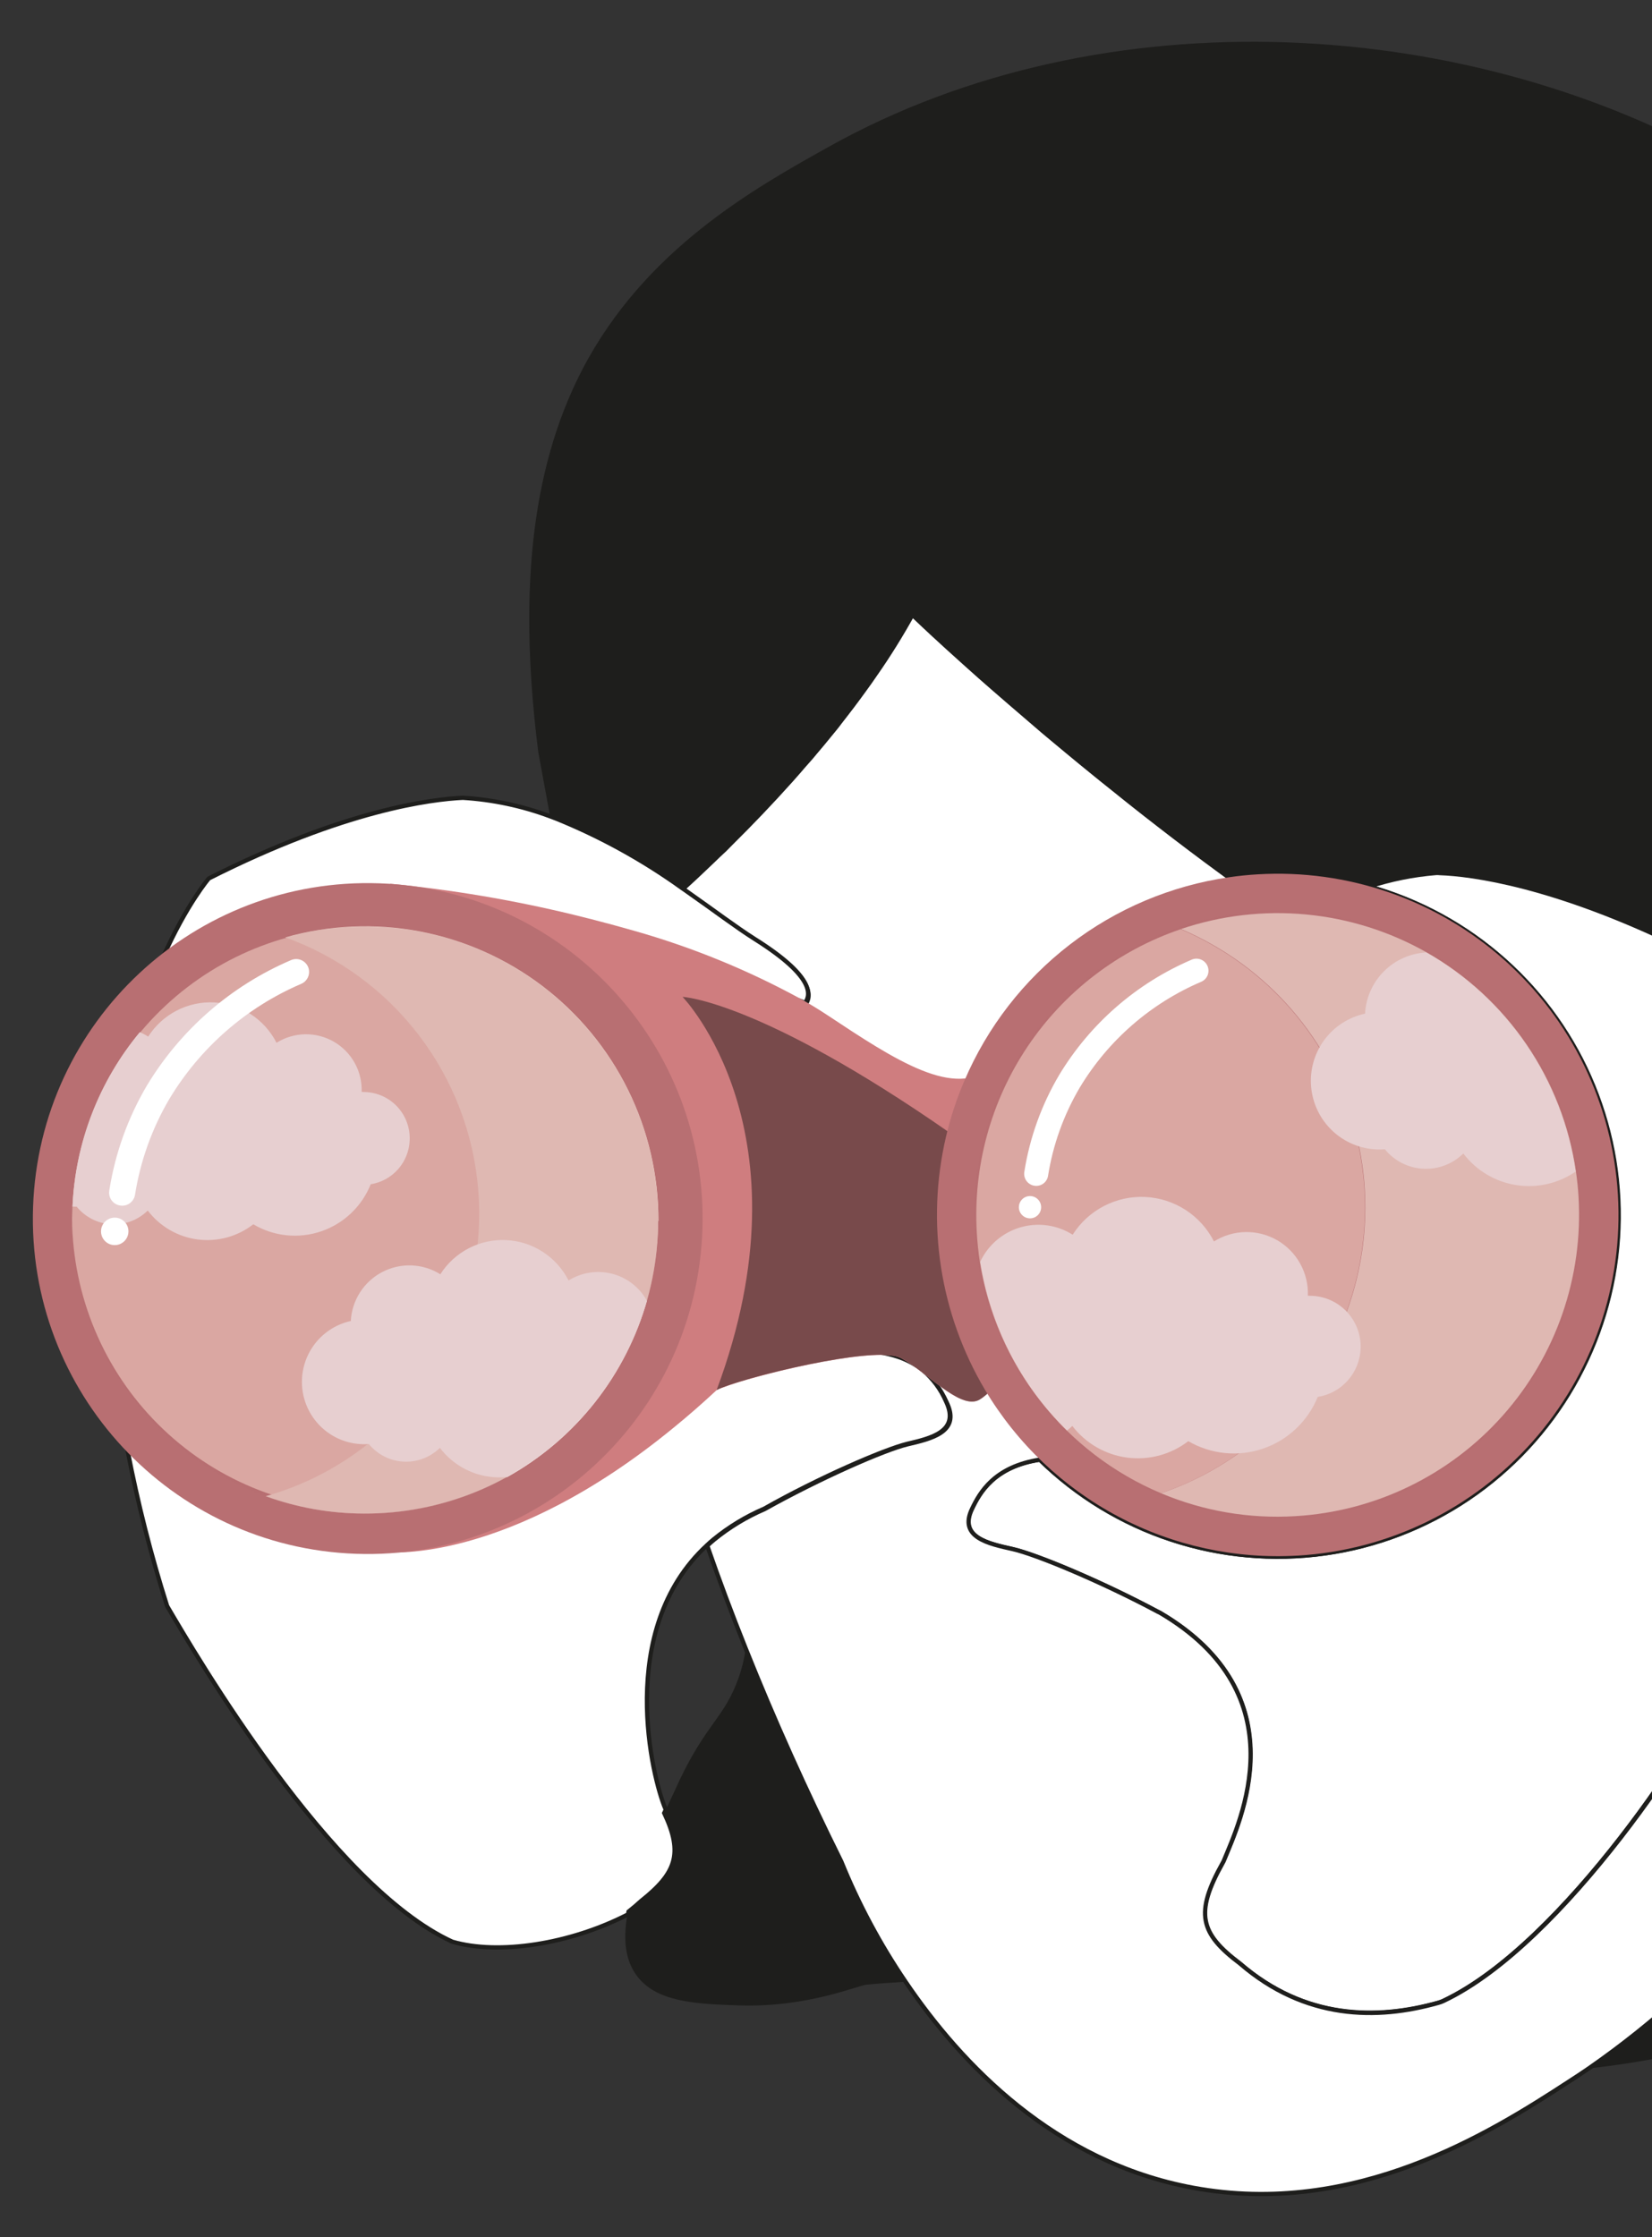<svg viewBox="0 0 387 524" fill="none" xmlns="http://www.w3.org/2000/svg">
<rect x="0" y="0" width="387" height="524" fill="#333333" stroke="none"/>
<g clip-path="url(#clip0_111_575)">
<path d="M212.149 464.22C209.232 464.376 206.208 464.589 203.028 464.888C200.914 465.088 189.012 470.291 173.112 469.751C163.905 469.429 154.94 469.116 150.074 463.873C146.537 460.105 145.845 454.735 146.974 448.471L147.087 447.837C148.085 447.052 149.069 446.221 150.056 445.314C158.211 438.84 159.947 434.284 155.444 424.741L155.94 423.999C157.038 421.653 158.167 419.278 159.22 416.93C165.76 403.308 169.672 402.427 173.067 392.917C173.819 390.751 174.359 388.517 174.68 386.246C181.184 402.602 188.639 419.214 197.045 436.082C201.073 445.969 206.136 455.401 212.149 464.22Z" fill="#1E1E1C"/>
<path d="M137.281 232.976C137.274 233.158 137.268 233.34 137.262 233.522C137.268 233.34 137.168 233.169 137.129 232.986C136.585 230.749 136.041 228.543 135.511 226.338L135.393 225.832C134.942 223.979 134.507 222.111 134.071 220.258L133.18 215.398L136.411 216.209C136.461 218.246 136.526 220.283 136.623 222.291C136.681 223.675 136.739 225.059 136.812 226.444L136.867 227.463C136.864 227.554 136.86 227.661 136.857 227.752C136.94 229.273 137.023 230.795 137.125 232.226C137.252 232.504 137.258 232.747 137.281 232.976Z" fill="#1E1E1C"/>
<path d="M138.425 216.689C141.34 217.429 144.314 218.247 147.3 219.126C146.285 219.986 145.348 220.743 144.552 221.399L143.46 222.287L142.087 223.393L141.744 223.67L140.856 224.353C140.856 224.353 140.856 224.353 140.853 224.429L140.439 223.7L139.583 222.152L138.425 216.689Z" fill="#1E1E1C"/>
<path d="M557.668 483.188C552.596 492.958 536.909 495.872 526.562 495.617C506.762 495.153 494.35 482.858 484.464 476.392C452.994 455.838 423.336 478.904 372.091 484.524C433.463 442.049 481.648 357.819 477.401 269.342C465.994 273.943 453.72 275.992 441.441 275.345L438.412 275.239C437.534 275.208 436.655 275.178 435.766 275.04L435.145 275.019C433.134 274.842 431.096 274.604 429.105 274.322C426.087 273.912 423.072 273.402 420.061 272.791C418.857 272.536 417.638 272.281 416.42 271.995L416.299 271.991C410.677 244.123 400.081 228.444 396.747 224.06C396.116 223.231 395.298 222.562 394.359 222.109C364.145 207.278 344.67 204.912 337.358 204.581C337.077 204.548 336.793 204.538 336.51 204.551C331.141 204.947 325.837 205.981 320.711 207.629C315.68 209.229 310.795 211.258 306.11 213.695L305.137 214.207L302.232 215.776L299.642 213.97L298.814 213.379L297.067 212.164C294.601 210.417 292.161 208.666 289.746 206.911L287.883 205.555L286.124 204.264C276.131 196.913 266.803 189.662 258.383 182.852L256.599 181.408C254.23 179.493 251.936 177.61 249.716 175.761L248.081 174.398L246.46 173.05L244.265 171.212C238.731 166.462 233.814 162.251 229.622 158.55L226.682 155.927C223.199 152.767 220.332 150.192 218.203 148.219L217.278 147.351L217.028 147.115L216.5 146.625L213.696 143.976C211.092 148.654 208.201 153.276 205.087 157.799C204.655 158.437 204.208 159.075 203.762 159.712L202.375 161.638L200.99 163.534C200.067 164.792 199.113 166.05 198.145 167.292L196.688 169.063C195.942 170.024 195.105 170.982 194.405 171.93L192.599 174.13L191.018 176.003C190.337 176.83 189.642 177.626 188.947 178.421C188.252 179.217 187.728 179.898 187.115 180.529L185.283 182.607C180.55 187.893 175.827 192.907 171.213 197.378L169.767 198.846L168.199 200.31C167.508 201 166.803 201.659 166.113 202.318L164.09 204.237L162.741 205.511L160.58 207.501L159.812 208.218L159.013 208.934C150.476 202.895 140.291 196.282 128.982 191.908L128.894 191.389L126.104 176.21C121.627 140.759 123.844 110.735 136.44 86.512C151.065 58.486 176.488 44.248 194.039 34.443C258.756 -1.795 344.985 3.678 405.903 39.279C437.178 57.594 483.185 96.425 483.563 131.597C483.59 133.876 483.578 150.703 485.843 173.092C488.025 194.84 490.306 201.587 493.007 207.149C500.564 222.6 507.385 220.91 514.354 234.928C524.682 255.685 518.689 277.482 517.352 282.356C513.547 296.211 508.665 297.528 507.154 308.213C505.243 321.693 512.628 325.11 520.653 347.548C526.111 362.744 533.696 383.891 530.673 407.918C529.966 413.391 528.912 417.516 530.113 423.951C532.462 436.548 541.789 439.076 550.461 453.397C555.317 461.54 562.642 473.611 557.668 483.188Z" fill="#1E1E1C"/>
<path d="M165.685 362.072C165.505 361.58 165.325 361.103 165.16 360.611" stroke="#1E1E1C" stroke-miterlimit="10"/>
<path d="M360.866 252.513L357.183 250.759C353.426 248.927 349.733 247.006 345.921 245.035L341.188 242.485L339.433 241.528L336.265 239.777L334.421 238.74C333.082 237.995 331.775 237.235 330.452 236.475L330.05 236.249C327.196 234.62 324.359 232.942 321.539 231.213L320.38 230.519L320.259 230.515L315.242 227.439C313.565 226.409 311.919 225.364 310.272 224.319C308.626 223.274 306.979 222.23 305.351 221.11C302.385 219.214 299.526 217.292 296.666 215.385C292.71 217.524 288.931 219.807 285.425 222.084L281.359 224.767C274.138 229.663 267.956 234.322 263.089 237.357L262.671 237.615C261.39 238.369 260.419 239.553 259.928 240.957C259.438 242.361 259.46 243.894 259.992 245.282C260.331 246.229 260.876 247.088 261.587 247.798C261.688 247.901 261.796 247.996 261.911 248.083C262.579 248.661 263.354 249.102 264.193 249.379C265.031 249.655 265.916 249.764 266.797 249.697C278.326 249.067 292.928 249.471 300.847 249.778C302.346 249.817 303.791 250.35 304.958 251.294C306.125 252.238 306.95 253.54 307.305 255C307.31 255.025 307.309 255.051 307.302 255.076C307.346 255.247 307.38 255.421 307.405 255.596L307.514 256.389C308.937 265.992 312.642 286.229 313.662 305.628C313.761 307.591 313.828 309.552 313.867 311.482C314.001 316.124 313.88 320.769 313.502 325.396C311.882 343.99 305.136 356.997 287.121 350.126C284.128 349.004 281.388 348.027 278.735 347.145C272.075 344.864 265.23 343.161 258.278 342.056L257.04 341.906C252.595 341.243 248.079 341.213 243.625 341.817" stroke="#1E1E1C" stroke-miterlimit="10"/>
<path d="M404.988 390.025C404.773 390.519 404.545 390.982 404.344 391.521C398.351 405.952 366.191 455.493 338.045 468.71C337.654 468.893 337.248 469.041 336.831 469.153C322.517 473.118 305.704 473.093 290.395 459.937C280.998 452.911 279.755 448.145 286.353 436.347C286.486 436.135 286.595 435.91 286.68 435.675C290.261 426.9 304.705 397.091 271.616 377.756L271.169 377.543C258.147 370.542 242.636 364.077 237.129 362.852C231.623 361.627 224.412 360.145 227.635 353.408C229.417 349.689 232.785 343.549 243.547 341.906C252.255 350.421 262.792 356.828 274.352 360.638C285.912 364.447 298.189 365.558 310.244 363.885C322.3 362.212 333.813 357.799 343.905 350.984C353.997 344.169 362.399 335.133 368.47 324.567C374.54 314 378.118 302.183 378.929 290.019C379.741 277.856 377.764 265.668 373.151 254.387C368.537 243.107 361.41 233.033 352.312 224.936C343.215 216.84 332.39 210.935 320.664 207.673C325.782 205.989 331.082 204.92 336.452 204.488C336.735 204.475 337.018 204.485 337.3 204.518C344.629 204.774 364.102 207.216 394.301 222.046C395.239 222.499 396.057 223.168 396.689 223.998C400.008 228.381 410.603 244.06 416.24 271.928L416.361 271.932C420.808 301.733 421.984 350.54 404.988 390.025Z" fill="white" stroke="#1E1E1C" stroke-miterlimit="10"/>
<path d="M372.151 484.527C370.597 485.596 369.045 486.62 367.494 487.614C349.234 499.505 317.53 519.508 279.523 512.469C247.06 506.46 225.226 483.524 212.149 464.219C206.151 455.395 201.104 445.958 197.092 436.068C188.725 419.221 181.27 402.609 174.726 386.232C171.453 378.068 168.44 370.015 165.685 362.072C166.187 361.588 166.703 361.136 167.25 360.684C170.846 357.749 174.835 355.333 179.099 353.504C191.872 346.357 207.179 339.602 212.591 338.318C218.003 337.034 225.077 335.489 221.842 328.694C221.531 328.045 221.177 327.319 220.734 326.559C219.613 324.575 218.131 322.819 216.367 321.38L216.204 321.252C215.88 320.983 215.51 320.727 215.155 320.487L215.006 320.39C213.423 319.359 211.699 318.562 209.889 318.025C202.388 315.727 190.154 316.12 169.686 323.5L167.228 324.416L163.465 325.803C161.246 326.72 158.922 327.358 156.546 327.703C155.314 327.884 154.068 327.943 152.825 327.877C149.636 327.754 146.564 326.638 144.037 324.684C124.754 309.871 132.237 248.442 134.017 235.686C134.221 234.175 134.355 233.375 134.355 233.375C134.355 233.375 136.057 233.267 138.912 233.139L139.003 233.142L144.09 232.925C155.613 232.462 174.442 232.087 184.007 233.864C185.633 234.095 187.213 234.581 188.687 235.303C190.103 233.409 190.876 229.077 176.96 220.329C172.629 217.596 167.252 213.52 160.992 209.14L159.867 208.357L160.635 207.639L162.797 205.65L164.145 204.375L166.168 202.457C166.858 201.797 167.564 201.138 168.255 200.449L169.822 198.985L171.268 197.517C175.838 192.999 180.606 188.032 185.339 182.745L187.17 180.668C187.785 179.975 188.404 179.192 189.002 178.56C189.601 177.928 190.392 176.968 191.073 176.142L192.655 174.268L194.46 172.068C195.236 171.124 196.043 170.165 196.743 169.202L198.188 167.339C199.156 166.097 200.11 164.839 201.033 163.581L202.419 161.685L203.805 159.759C204.252 159.122 204.699 158.484 205.13 157.846C208.242 153.399 211.135 148.701 213.74 144.023L216.543 146.673L217.072 147.162L217.321 147.398L218.246 148.266C220.376 150.239 223.24 152.86 226.725 155.974L229.666 158.597C233.857 162.298 238.774 166.509 244.309 171.259L246.504 173.097L248.124 174.445L249.76 175.808C251.97 177.647 254.264 179.529 256.643 181.455L258.427 182.899C266.846 189.709 276.129 196.959 286.167 204.311L287.926 205.602L289.789 206.958C292.194 208.713 294.634 210.464 297.11 212.211L298.857 213.426L299.685 214.017L302.276 215.824L305.181 214.254L306.154 213.742C310.838 211.305 315.723 209.276 320.754 207.676C332.48 210.938 343.306 216.843 352.403 224.94C361.5 233.036 368.628 243.11 373.241 254.39C377.855 265.671 379.831 277.859 379.02 290.022C378.209 302.186 374.631 314.003 368.56 324.57C362.49 335.136 354.087 344.173 343.996 350.987C333.904 357.802 322.39 362.215 310.335 363.888C298.28 365.561 286.003 364.451 274.442 360.641C262.882 356.832 252.345 350.424 243.637 341.909C232.876 343.553 229.508 349.692 227.725 353.411C224.458 360.147 231.684 361.614 237.22 362.855C242.756 364.097 258.177 370.543 271.26 377.546L271.707 377.759C304.749 397.138 290.352 426.903 286.77 435.678C286.686 435.913 286.576 436.138 286.443 436.35C279.845 448.148 281.09 452.869 290.486 459.94C305.792 473.156 322.604 473.212 336.922 469.156C337.339 469.044 337.745 468.896 338.135 468.713C366.283 455.451 398.442 405.956 404.435 391.525C404.634 391.03 404.862 390.567 405.078 390.028C422.074 350.543 420.899 301.736 416.466 271.966C417.684 272.252 418.903 272.507 420.107 272.762C423.118 273.363 426.133 273.873 429.151 274.293C431.203 274.577 433.241 274.815 435.191 274.99L435.812 275.011C436.705 275.043 437.58 275.164 438.458 275.21L441.487 275.316C453.767 275.963 466.04 273.914 477.447 269.313C481.647 357.819 433.462 442.049 372.151 484.527Z" fill="white" stroke="#1E1E1C" stroke-miterlimit="10"/>
<path d="M157.732 427.403C157.209 426.322 156.612 425.177 155.928 423.938" stroke="#1E1E1C" stroke-miterlimit="10"/>
<path d="M212.519 338.209C207.105 339.539 191.803 346.172 179.027 353.395C174.763 355.224 170.774 357.641 167.178 360.575C166.631 361.027 166.115 361.48 165.613 361.963C144.104 381.79 152.873 416.754 155.875 423.693L155.975 423.879L155.598 424.686C160.101 434.229 158.365 438.785 150.21 445.258C149.223 446.165 148.238 446.996 147.241 447.782L147.128 448.416C133.54 455.428 116.758 457.986 105.968 454.829C77.495 441.791 45.808 387.544 39.154 376.209C35.372 364.284 32.288 352.148 29.917 339.863C28.622 333.53 27.728 327.454 27.009 321.537C22.853 288.192 26.136 262.352 31.323 243.64C33.127 236.973 35.438 230.453 38.236 224.139C43.747 211.787 48.915 205.771 48.915 205.771C80.848 189.619 101.218 187.217 108.417 186.876C115.416 187.304 122.314 188.768 128.884 191.221L130.381 191.79C140.774 196.012 150.63 201.455 159.743 208.003L160.868 208.787C167.128 213.167 172.504 217.242 176.836 219.976C190.752 228.724 190.024 233.057 188.563 234.95C182.617 231.568 157.949 232.012 143.966 232.571L138.879 232.789L138.818 232.786C135.994 232.916 134.262 233.022 134.262 233.022C134.262 233.022 134.127 233.853 133.923 235.334C132.143 248.09 124.66 309.518 143.943 324.332C146.47 326.285 149.542 327.401 152.731 327.524C153.974 327.59 155.221 327.532 156.452 327.35C158.828 327.005 161.152 326.367 163.371 325.451C165.524 324.6 167.598 323.806 169.519 323.084C189.987 315.704 202.221 315.312 209.721 317.609C211.532 318.146 213.256 318.943 214.839 319.975L214.987 320.071C215.343 320.311 215.713 320.567 216.037 320.837L216.199 320.964C218.553 322.95 220.413 325.459 221.629 328.291C225.005 335.38 217.946 336.926 212.519 338.209Z" fill="white" stroke="#1E1E1C" stroke-miterlimit="10"/>
<path d="M155.947 442.892C153.17 445.024 150.201 446.893 147.08 448.475" stroke="#1E1E1C" stroke-miterlimit="10"/>
<path d="M252.482 297.066C252.402 299.357 249.052 304.98 244.739 310.814L243.562 312.397C241.702 314.869 239.72 317.336 237.793 319.562C234.045 323.987 230.604 327.42 228.99 328.063C225.484 329.459 220.136 324.579 215.187 320.852L215.025 320.725C214.686 320.455 214.331 320.2 213.975 319.96L213.827 319.863C212.927 319.228 211.997 318.638 211.038 318.095C210.315 317.758 209.536 317.556 208.74 317.499C199.408 316.398 172.76 323.182 167.884 325.624C164.467 328.8 161.105 331.735 157.844 334.385C118.82 366.433 90.826 363.587 90.826 363.587L90.831 363.42L90.862 354.309L91.369 216.124L91.399 207.012C105.846 208.408 120.176 210.827 134.281 214.251L137.527 215.063C138.174 215.208 138.835 215.383 139.481 215.557C142.426 216.318 145.43 217.137 148.492 218.013C162.144 221.872 175.317 227.264 187.76 234.086C189.856 235.268 191.905 236.525 193.876 237.824C209.598 248.245 223.927 257.736 232.518 249.668C233.42 247.27 234.514 245.47 240.186 244.56C243.771 244.078 247.387 243.859 251.004 243.905L252.763 243.891C259.054 243.913 264.828 245.725 265.776 250.694C266.725 255.663 252.482 297.066 252.482 297.066Z" fill="#CF7D7F"/>
<path d="M244.8 310.816C238.99 318.723 231.618 327.061 229.036 328.064C224.531 329.851 216.918 321.247 211.085 318.082C205.252 314.916 173.288 322.836 167.885 325.593C190.455 264.995 159.898 233.508 159.898 233.508C159.898 233.508 177.883 234.288 222.465 265.324C226.821 266.919 231.95 266.795 235.121 261.529C235.989 260.019 237.154 258.701 238.546 257.656C239.938 256.611 241.527 255.86 243.217 255.449L244.8 310.816Z" fill="#784A4B"/>
<path d="M83.399 363.965C126.695 365.478 163.022 331.546 164.538 288.177C166.053 244.807 132.183 208.422 88.886 206.909C45.59 205.396 9.263 239.328 7.747 282.698C6.232 326.068 40.102 362.453 83.399 363.965Z" fill="#B86F72"/>
<path d="M154.181 286.023C153.894 304.118 146.498 321.371 133.597 334.042C120.696 346.713 103.329 353.779 85.262 353.71C67.195 353.64 49.885 346.439 37.085 333.67C24.284 320.9 17.026 303.59 16.882 285.493C16.916 284.537 16.948 283.597 16.981 282.656C17.827 264.714 25.648 247.814 38.771 235.571C51.893 223.328 69.277 216.713 87.204 217.141C105.131 217.569 122.178 225.006 134.701 237.861C147.223 250.717 154.227 267.97 154.215 285.933L154.181 286.023Z" fill="#EBC4BA"/>
<path d="M154.181 286.023C154.155 295.055 152.351 303.994 148.872 312.328C145.394 320.662 140.309 328.227 133.909 334.591C127.508 340.955 119.919 345.992 111.573 349.415C103.228 352.838 94.291 354.579 85.274 354.539C77.417 354.527 69.621 353.15 62.234 350.469C67.322 349.045 72.227 347.029 76.847 344.464C88.395 338.062 97.855 328.462 104.097 316.813C110.338 305.165 113.096 291.962 112.04 278.784C110.984 265.607 106.159 253.015 98.142 242.515C90.125 232.014 79.257 224.052 66.838 219.58C77.071 216.678 87.837 216.195 98.288 218.17C108.738 220.145 118.588 224.524 127.061 230.961C135.535 237.398 142.4 245.717 147.117 255.265C151.834 264.812 154.273 275.326 154.243 285.979L154.181 286.023Z" fill="#F3DCD2"/>
<path d="M303.998 364.384C289.414 365.244 274.874 362.08 261.96 355.237C249.047 348.394 238.256 338.134 230.76 325.573C220.175 307.754 216.891 286.52 221.596 266.327C222.644 261.829 224.086 257.432 225.906 253.188C231.288 240.58 239.817 229.57 250.674 221.218C261.531 212.865 274.351 207.451 287.9 205.495C290.11 205.162 292.361 204.937 294.64 204.804C305.101 204.182 315.581 205.631 325.483 209.066C335.384 212.502 344.513 217.857 352.348 224.827C360.183 231.797 366.57 240.244 371.146 249.687C375.721 259.129 378.395 269.383 379.014 279.861C379.634 290.339 378.187 300.838 374.756 310.756C371.325 320.675 365.977 329.82 359.019 337.669C352.06 345.517 343.626 351.917 334.198 356.501C324.771 361.085 314.535 363.765 304.074 364.386L303.998 364.384Z" fill="#B86F72"/>
<path d="M303.442 355.146C292.684 355.804 281.92 353.967 271.987 349.779C286.617 344.79 299.209 335.13 307.831 322.282C316.452 309.434 320.627 294.108 319.714 278.655C319.618 276.631 319.385 274.634 319.105 272.665C317.57 262 313.619 251.829 307.554 242.93C301.49 234.032 293.473 226.641 284.117 221.325C281.707 219.946 279.219 218.708 276.666 217.617C286.098 214.429 296.095 213.268 306.004 214.208C315.914 215.148 325.514 218.169 334.18 223.074C343.539 228.388 351.56 235.777 357.627 244.677C363.694 253.576 367.647 263.748 369.183 274.415C369.463 276.384 369.681 278.381 369.792 280.405C370.337 289.676 369.053 298.965 366.013 307.739C362.973 316.514 358.237 324.603 352.075 331.544C345.913 338.485 338.447 344.142 330.102 348.191C321.758 352.241 312.698 354.604 303.442 355.146Z" fill="#F3DCD2"/>
<path d="M271.987 349.779C260.887 345.108 251.162 337.676 243.733 328.186C236.303 318.696 231.416 307.463 229.535 295.551C229.203 293.337 228.964 291.066 228.831 288.783C227.921 273.327 232.1 257.997 240.727 245.149C249.355 232.301 261.953 222.643 276.588 217.66C279.141 218.751 281.629 219.989 284.04 221.368C293.395 226.684 301.412 234.075 307.477 242.973C313.541 251.872 317.492 262.043 319.027 272.708C319.307 274.677 319.541 276.674 319.637 278.698C320.545 294.134 316.377 309.443 307.771 322.281C299.165 335.119 286.595 344.778 271.987 349.779Z" fill="#EBC4BA"/>
<path d="M95.971 267.085C95.879 269.597 94.92 271.999 93.255 273.881C91.591 275.762 89.325 277.005 86.847 277.398C85.821 279.965 84.253 282.28 82.251 284.184C80.248 286.088 77.857 287.535 75.244 288.426C72.63 289.317 69.855 289.631 67.109 289.347C64.363 289.063 61.711 288.187 59.334 286.779C57.504 288.204 55.41 289.252 53.174 289.862C50.937 290.472 48.602 290.632 46.303 290.333C44.004 290.033 41.788 289.281 39.781 288.119C37.775 286.956 36.018 285.407 34.612 283.561C33.492 284.66 32.157 285.514 30.69 286.068C29.223 286.622 27.657 286.865 26.091 286.78C24.526 286.695 22.995 286.285 21.596 285.576C20.197 284.867 18.961 283.874 17.966 282.66L16.982 282.626C17.637 267.653 23.176 253.309 32.752 241.792C33.437 242.073 34.094 242.416 34.717 242.817C36.359 240.237 38.653 238.137 41.366 236.73C44.079 235.323 47.115 234.659 50.167 234.806C53.218 234.953 56.176 235.905 58.742 237.565C61.308 239.226 63.39 241.536 64.777 244.263C66.782 243.004 69.091 242.315 71.456 242.271C73.822 242.226 76.155 242.828 78.205 244.011C80.255 245.194 81.945 246.914 83.093 248.986C84.241 251.058 84.804 253.404 84.722 255.773L85.585 255.803C87.007 255.859 88.404 256.195 89.697 256.792C90.989 257.39 92.151 258.237 93.115 259.285C94.08 260.333 94.829 261.562 95.319 262.9C95.809 264.239 96.03 265.661 95.971 267.085Z" fill="white"/>
<path d="M151.576 304.612C149.097 313.326 144.928 321.466 139.308 328.566C133.688 335.666 126.727 341.587 118.821 345.992C118.034 346.061 117.244 346.084 116.454 346.061C113.847 345.983 111.29 345.322 108.971 344.127C106.652 342.932 104.629 341.232 103.05 339.153C101.93 340.252 100.594 341.106 99.127 341.66C97.66 342.214 96.094 342.457 94.528 342.372C92.963 342.288 91.432 341.878 90.034 341.168C88.635 340.459 87.399 339.466 86.404 338.253C82.725 338.532 79.078 337.404 76.198 335.096C73.317 332.788 71.417 329.472 70.881 325.816C70.346 322.16 71.214 318.436 73.31 315.396C75.407 312.355 78.577 310.224 82.18 309.432C82.306 307.043 83.052 304.729 84.344 302.717C85.635 300.705 87.429 299.066 89.546 297.961C91.664 296.855 94.033 296.322 96.419 296.414C98.805 296.506 101.126 297.22 103.152 298.486C104.793 295.905 107.087 293.806 109.799 292.4C112.512 290.994 115.548 290.331 118.598 290.48C121.649 290.628 124.606 291.581 127.17 293.244C129.733 294.906 131.813 297.218 133.196 299.945C134.698 299.003 136.376 298.376 138.128 298.104C139.879 297.832 141.667 297.92 143.384 298.362C145.1 298.804 146.709 299.591 148.111 300.676C149.514 301.761 150.682 303.12 151.543 304.672L151.576 304.612Z" fill="white"/>
<path d="M318.748 315.86C318.645 318.627 317.587 321.273 315.753 323.344C313.919 325.416 311.423 326.785 308.693 327.218C307.548 330.036 305.813 332.576 303.604 334.664C301.396 336.753 298.765 338.342 295.89 339.324C293.016 340.307 289.964 340.659 286.941 340.358C283.919 340.057 280.997 339.11 278.372 337.579C274.297 340.714 269.146 342.1 264.052 341.432C258.958 340.764 254.337 338.097 251.205 334.018C250.81 334.397 250.393 334.753 249.955 335.083C239.102 324.447 231.97 310.582 229.625 295.554C230.534 293.621 231.843 291.903 233.464 290.514C235.086 289.126 236.983 288.098 239.031 287.499C241.079 286.9 243.23 286.743 245.343 287.04C247.455 287.336 249.481 288.079 251.285 289.219C253.09 286.373 255.615 284.057 258.603 282.504C261.59 280.952 264.935 280.219 268.296 280.38C271.658 280.54 274.917 281.589 277.743 283.419C280.57 285.249 282.862 287.796 284.388 290.8C286.599 289.409 289.147 288.648 291.758 288.598C294.369 288.548 296.943 289.213 299.205 290.519C301.467 291.826 303.331 293.725 304.595 296.014C305.86 298.302 306.478 300.892 306.383 303.506L307.337 303.539C310.477 303.669 313.439 305.037 315.576 307.345C317.714 309.653 318.854 312.714 318.748 315.86Z" fill="white"/>
<path d="M369.122 274.428C365.03 277.242 360.015 278.372 355.115 277.584C350.214 276.797 345.804 274.152 342.798 270.197C341.563 271.416 340.088 272.363 338.468 272.978C336.847 273.593 335.116 273.862 333.385 273.769C331.655 273.675 329.963 273.221 328.417 272.436C326.872 271.65 325.508 270.55 324.411 269.205C323.816 269.259 323.218 269.273 322.621 269.249C318.701 269.121 314.964 267.562 312.114 264.865C309.264 262.168 307.497 258.519 307.147 254.607C306.797 250.695 307.888 246.789 310.214 243.627C312.54 240.464 315.941 238.263 319.775 237.439C319.978 233.697 321.555 230.163 324.203 227.516C326.851 224.869 330.383 223.297 334.118 223.102C343.473 228.418 351.49 235.806 357.557 244.702C363.624 253.598 367.58 263.765 369.122 274.428Z" fill="white"/>
<path opacity="0.33" d="M83.137 354.525C121.031 355.849 152.825 326.151 154.151 288.193C155.478 250.235 125.834 218.391 87.94 217.067C50.046 215.743 18.252 245.44 16.926 283.398C15.599 321.357 45.243 353.201 83.137 354.525Z" fill="#B86F72"/>
<path d="M28.256 282.397C27.845 282.351 27.447 282.222 27.087 282.016C26.728 281.811 26.414 281.533 26.166 281.202C25.917 280.87 25.739 280.491 25.643 280.088C25.547 279.684 25.534 279.266 25.605 278.857C26.967 270.185 29.954 261.849 34.408 254.288C42.303 241.193 54.108 230.916 68.153 224.911C68.527 224.744 68.93 224.655 69.339 224.649C69.748 224.643 70.154 224.72 70.532 224.875C70.911 225.03 71.254 225.26 71.541 225.552C71.829 225.843 72.054 226.19 72.204 226.571C72.488 227.307 72.474 228.125 72.165 228.852C71.857 229.578 71.278 230.156 70.552 230.462C57.686 235.982 46.88 245.418 39.666 257.433C35.595 264.36 32.865 271.993 31.617 279.933C31.477 280.696 31.051 281.377 30.426 281.835C29.801 282.293 29.024 282.494 28.256 282.397Z" fill="white"/>
<path d="M26.765 291.655C28.538 291.717 30.026 290.327 30.088 288.551C30.15 286.775 28.763 285.285 26.99 285.224C25.217 285.162 23.729 286.551 23.667 288.327C23.605 290.103 24.992 291.593 26.765 291.655Z" fill="white"/>
<path opacity="0.33" d="M296.793 355.825C336.066 357.197 369.018 326.418 370.393 287.078C371.768 247.737 341.044 214.733 301.771 213.361C262.497 211.988 229.545 242.768 228.17 282.108C226.796 321.448 257.519 354.452 296.793 355.825Z" fill="#B86F72"/>
<path d="M242.422 277.761C242.042 277.718 241.676 277.598 241.344 277.409C241.013 277.22 240.723 276.965 240.492 276.66C240.262 276.355 240.096 276.007 240.004 275.635C239.912 275.264 239.897 274.878 239.958 274.501C241.219 266.511 243.977 258.831 248.087 251.868C255.349 239.799 266.22 230.327 279.159 224.796C279.507 224.645 279.883 224.566 280.263 224.563C280.643 224.561 281.019 224.635 281.369 224.782C281.72 224.929 282.037 225.146 282.301 225.419C282.566 225.692 282.773 226.015 282.91 226.37C283.172 227.046 283.164 227.797 282.886 228.467C282.609 229.137 282.083 229.673 281.419 229.963C269.551 235.027 259.58 243.714 252.928 254.786C249.172 261.166 246.652 268.199 245.502 275.515C245.369 276.211 244.977 276.83 244.405 277.247C243.833 277.664 243.124 277.848 242.422 277.761Z" fill="white"/>
<path d="M241.201 285.388C242.639 285.439 243.846 284.311 243.896 282.87C243.947 281.429 242.821 280.221 241.383 280.17C239.944 280.12 238.738 281.247 238.687 282.688C238.637 284.129 239.762 285.338 241.201 285.388Z" fill="white"/>
</g>
<defs>
<clipPath id="clip0_111_575">
<rect width="558.011" height="504.726" fill="white" transform="translate(17.625) rotate(2.001)"/>
</clipPath>
</defs>
</svg>
